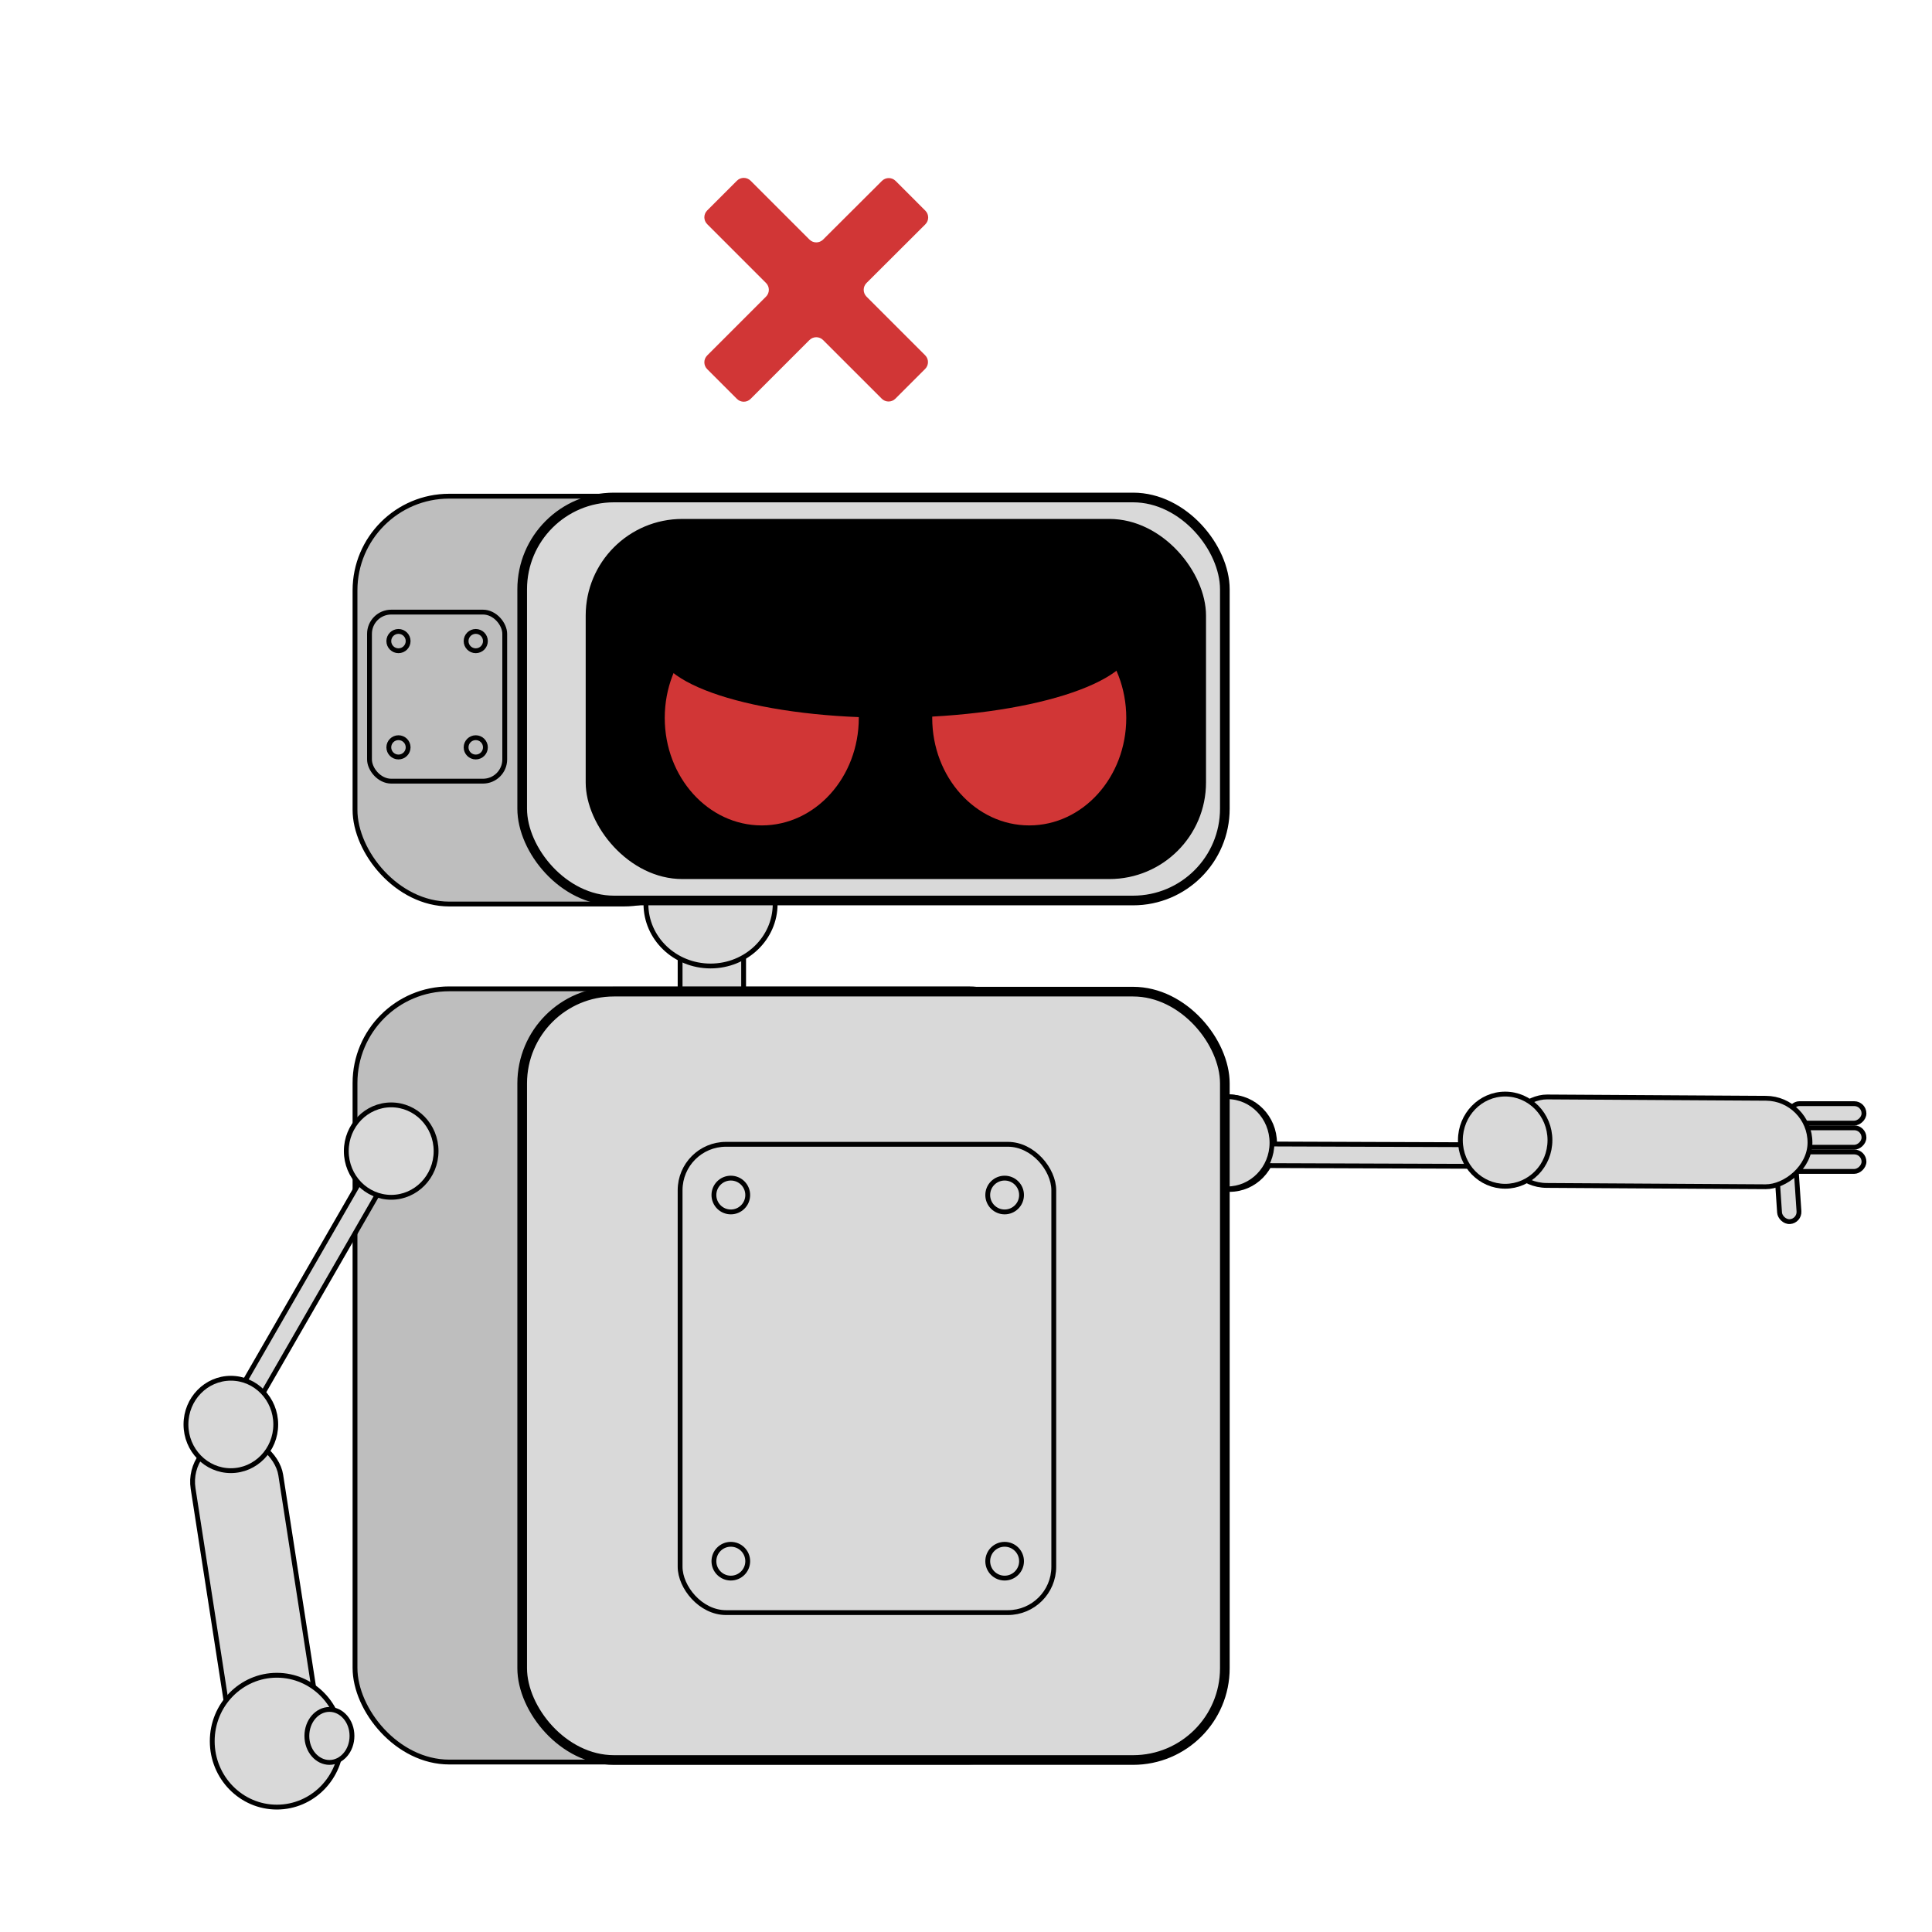 <svg width="400" height="400" viewBox="0 0 400 400" fill="none" xmlns="http://www.w3.org/2000/svg">
<rect x="140.809" y="187.939" width="13.149" height="58.317" rx="6.575" fill="#D9D9D9" stroke="black"/>
<path d="M263.885 236.688C263.885 241.986 259.711 246.256 254.59 246.256C249.469 246.256 245.294 241.986 245.294 236.688C245.294 231.391 249.469 227.121 254.59 227.121C259.711 227.121 263.885 231.391 263.885 236.688Z" fill="#D9D9D9" stroke="black"/>
<rect x="73.5" y="204.73" width="146.477" height="160.082" rx="19.5" fill="#BEBEBE" stroke="black"/>
<rect x="38.571" y="299.119" width="18.362" height="63.789" rx="9.181" transform="rotate(-8.817 38.571 299.119)" fill="#D9D9D9" stroke="black"/>
<path d="M160.488 187.167C160.488 194.235 154.518 199.999 147.111 199.999C139.704 199.999 133.734 194.235 133.734 187.167C133.734 180.098 139.704 174.334 147.111 174.334C154.518 174.334 160.488 180.098 160.488 187.167Z" fill="#D9D9D9" stroke="black"/>
<rect x="73.5" y="102.73" width="75.187" height="84.439" rx="19.5" fill="#BEBEBE" stroke="black"/>
<rect x="108.113" y="103" width="145.477" height="83.439" rx="19" fill="#D9D9D9" stroke="black" stroke-width="2"/>
<rect x="121.262" y="107.442" width="128.43" height="74.555" rx="20" fill="black"/>
<rect x="367.538" y="237.676" width="4.027" height="15.418" rx="2.014" transform="rotate(-3.851 367.538 237.676)" fill="#D9D9D9" stroke="black"/>
<rect x="370.5" y="242.527" width="4.027" height="15.418" rx="2.014" transform="rotate(-90 370.5 242.527)" fill="#D9D9D9" stroke="black"/>
<rect x="370.5" y="237.527" width="4.027" height="15.418" rx="2.014" transform="rotate(-90 370.5 237.527)" fill="#D9D9D9" stroke="black"/>
<rect x="370.5" y="232.527" width="4.027" height="15.418" rx="2.014" transform="rotate(-90 370.5 232.527)" fill="#D9D9D9" stroke="black"/>
<rect x="314.946" y="237.038" width="4.471" height="58.178" rx="2.236" transform="rotate(90.203 314.946 237.038)" fill="#D9D9D9" stroke="black"/>
<rect x="374.791" y="227.441" width="18.317" height="63.637" rx="9.158" transform="rotate(90.343 374.791 227.441)" fill="#D9D9D9" stroke="black"/>
<path d="M263.352 236.602C263.352 241.885 259.188 246.145 254.08 246.145C248.971 246.145 244.807 241.885 244.807 236.602C244.807 231.318 248.971 227.058 254.08 227.058C259.188 227.058 263.352 231.318 263.352 236.602Z" fill="#D9D9D9" stroke="black"/>
<path d="M320.901 236.059C320.901 241.343 316.737 245.603 311.629 245.603C306.521 245.603 302.356 241.343 302.356 236.059C302.356 230.775 306.521 226.515 311.629 226.515C316.737 226.515 320.901 230.775 320.901 236.059Z" fill="#D9D9D9" stroke="black"/>
<rect x="108.113" y="205.309" width="145.477" height="159.082" rx="19" fill="#D9D9D9" stroke="black" stroke-width="2"/>
<rect x="77.591" y="239.276" width="4.484" height="58.317" rx="2.242" transform="rotate(29.948 77.591 239.276)" fill="#D9D9D9" stroke="black"/>
<path d="M90.287 238.321C90.287 243.618 86.112 247.889 80.991 247.889C75.87 247.889 71.696 243.618 71.696 238.321C71.696 233.024 75.87 228.754 80.991 228.754C86.112 228.754 90.287 233.024 90.287 238.321Z" fill="#D9D9D9" stroke="black"/>
<path d="M57.091 294.917C57.091 300.214 52.916 304.485 47.795 304.485C42.675 304.485 38.5 300.214 38.5 294.917C38.5 289.62 42.675 285.35 47.795 285.35C52.916 285.35 57.091 289.62 57.091 294.917Z" fill="#D9D9D9" stroke="black"/>
<path d="M70.696 360.493C70.696 368.04 64.698 374.142 57.319 374.142C49.94 374.142 43.942 368.04 43.942 360.493C43.942 352.946 49.94 346.844 57.319 346.844C64.698 346.844 70.696 352.946 70.696 360.493Z" fill="#D9D9D9" stroke="black"/>
<rect x="140.809" y="236.916" width="77.364" height="96.955" rx="9.5" stroke="black"/>
<circle cx="151.309" cy="247.416" r="3.5" fill="#D9D9D9" stroke="black"/>
<circle cx="208" cy="247.416" r="3.5" fill="#D9D9D9" stroke="black"/>
<circle cx="151.309" cy="323.23" r="3.5" fill="#D9D9D9" stroke="black"/>
<circle cx="208" cy="323.23" r="3.5" fill="#D9D9D9" stroke="black"/>
<rect x="76.5" y="126.73" width="28" height="35" rx="4.5" stroke="black"/>
<circle cx="2.5" cy="2.5" r="2" transform="matrix(1 0 0 -1 80 135.23)" fill="#BEBEBE" stroke="black"/>
<circle cx="2.5" cy="2.5" r="2" transform="matrix(1 0 0 -1 80 157.23)" fill="#BEBEBE" stroke="black"/>
<circle cx="2.5" cy="2.5" r="2" transform="matrix(1 0 0 -1 96 135.23)" fill="#BEBEBE" stroke="black"/>
<circle cx="2.5" cy="2.5" r="2" transform="matrix(1 0 0 -1 96 157.23)" fill="#BEBEBE" stroke="black"/>
<path d="M72.873 359.405C72.873 362.506 70.716 364.891 68.203 364.891C65.69 364.891 63.533 362.506 63.533 359.405C63.533 356.303 65.69 353.919 68.203 353.919C70.716 353.919 72.873 356.303 72.873 359.405Z" fill="#D9D9D9" stroke="black"/>
<ellipse cx="157.717" cy="148.634" rx="20.088" ry="22.259" fill="#D13636"/>
<ellipse cx="213.094" cy="148.634" rx="20.088" ry="22.259" fill="#D13636"/>
<ellipse cx="185.412" cy="133.61" rx="49.294" ry="14.985" transform="rotate(-0.459 185.412 133.61)" fill="black"/>
<path d="M179.408 58.586C178.625 59.367 178.624 60.634 179.406 61.416L191.543 73.554C192.324 74.335 192.324 75.601 191.543 76.382L185.382 82.543C184.601 83.324 183.335 83.324 182.554 82.543L170.414 70.404C169.633 69.623 168.367 69.623 167.586 70.404L155.404 82.586C154.623 83.367 153.356 83.367 152.575 82.586L146.414 76.425C145.633 75.644 145.633 74.377 146.414 73.596L158.596 61.414C159.377 60.633 159.377 59.367 158.596 58.586L146.414 46.404C145.633 45.623 145.633 44.356 146.414 43.575L152.575 37.414C153.356 36.633 154.623 36.633 155.404 37.414L167.588 49.598C168.368 50.379 169.633 50.38 170.414 49.6L182.596 37.453C183.378 36.673 184.643 36.674 185.423 37.455L191.584 43.616C192.366 44.397 192.365 45.665 191.582 46.446L179.408 58.586Z" fill="#D13636"/>
</svg>
